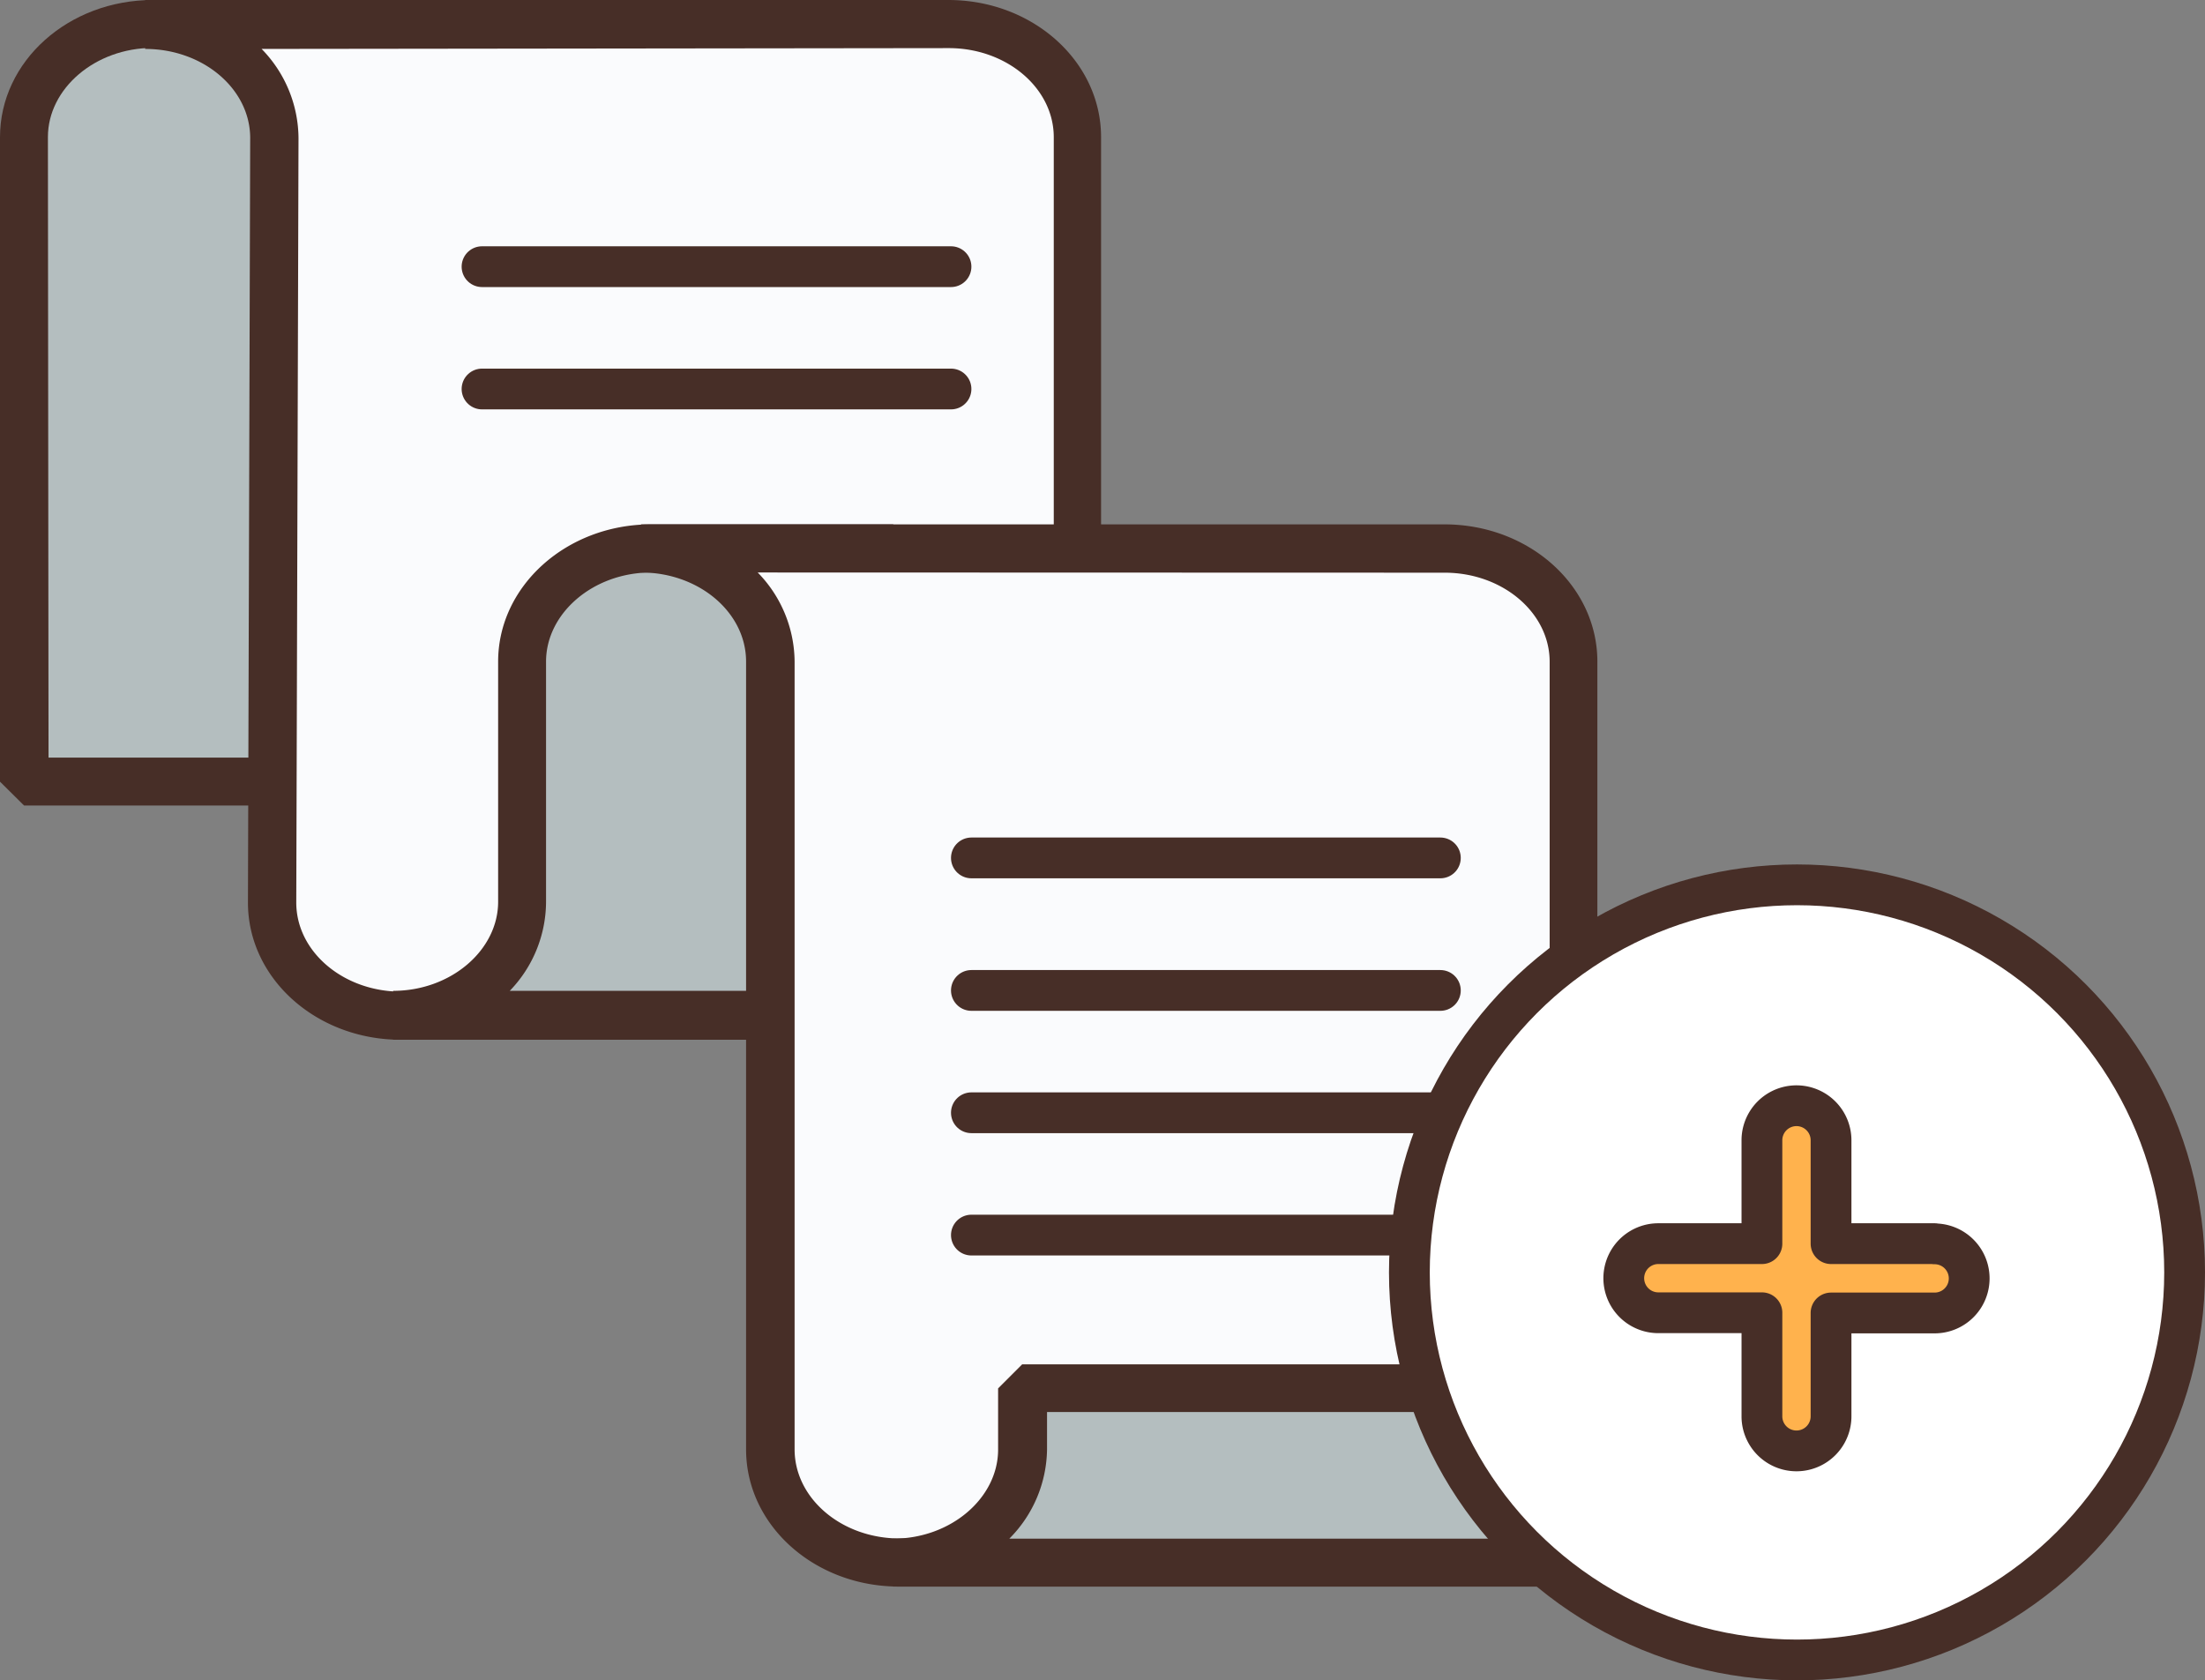 <svg xmlns="http://www.w3.org/2000/svg" viewBox="0 0 108.14 82.42"><rect x="0" y="0" width="108.14" height="82.42" fill="#808080" stroke="none"/><defs><style>.cls-1{fill:#b4bebf;}.cls-2{fill:#472e27;}.cls-3{fill:#fafbfd;}.cls-4{fill:none;}.cls-4,.cls-5,.cls-6{stroke:#472e27;stroke-linecap:round;stroke-linejoin:round;stroke-width:2px;}.cls-5{fill:#fff;}.cls-6{fill:#ffb24d;}</style></defs><title>add-info</title><g id="Layer_2" data-name="Layer 2"><g id="Isolation_Mode" data-name="Isolation Mode"><path id="_Path_" data-name="&lt;Path&gt;" class="cls-1" d="M1.18,9.74v-3C1.18,3.66,4,1.18,7.5,1.18H19.38V38.34H1.18Z"/><path id="_Compound_Path_" data-name="&lt;Compound Path&gt;" class="cls-2" d="M19.38,39.51H1.18L0,38.34V6.73C0,3,3.36,0,7.5,0H19.38l1.18,1.18V38.34Zm-17-2.35H18.2V2.35H7.5c-2.84,0-5.15,2-5.15,4.37Z"/><path id="_Path_2" data-name="&lt;Path&gt;" class="cls-3" d="M19.66,49.78c-3.49,0-6.32-2.49-6.32-5.55l.11-37.5c0-3.07-2.83-5.55-6.32-5.55H46.51c3.49,0,6.32,2.48,6.32,5.55v43Z"/><path id="_Compound_Path_2" data-name="&lt;Compound Path&gt;" class="cls-2" d="M52.83,51H19.66c-4.14,0-7.5-3-7.5-6.73l.11-37.5c0-2.41-2.31-4.37-5.15-4.37V0H46.51C50.64,0,54,3,54,6.73v43Zm-40-48.6a6.31,6.31,0,0,1,1.81,4.37l-.11,37.5c0,2.41,2.31,4.37,5.15,4.37h32V6.73c0-2.41-2.31-4.37-5.15-4.37Z"/><path id="_Path_3" data-name="&lt;Path&gt;" class="cls-1" d="M43.8,49.78V26.9H31.93c-3.49,0-6.32,2.48-6.32,5.55V44.23c0,3.07-2.83,5.55-6.32,5.55Z"/><path id="_Compound_Path_3" data-name="&lt;Compound Path&gt;" class="cls-2" d="M43.8,51H19.28V48.6c2.84,0,5.15-2,5.15-4.37V32.45c0-3.71,3.36-6.73,7.5-6.73H43.8L45,26.9V49.78ZM25,48.6H42.63V28.08H31.93c-2.84,0-5.15,2-5.15,4.37V44.23A6.31,6.31,0,0,1,25,48.6Z"/><path id="_Path_4" data-name="&lt;Path&gt;" class="cls-3" d="M31.44,26.9c3.49,0,6.32,2.48,6.32,5.55V71.09c0,3.07,2.83,5.55,6.32,5.55H77.16V32.45c0-3.07-2.83-5.55-6.32-5.55Z"/><path id="_Compound_Path_4" data-name="&lt;Compound Path&gt;" class="cls-2" d="M77.16,77.82H44.09c-4.14,0-7.5-3-7.5-6.73V32.45c0-2.41-2.31-4.37-5.15-4.37V25.72H70.84c4.14,0,7.5,3,7.5,6.73V76.64Zm-40-49.74a6.31,6.31,0,0,1,1.81,4.37V71.09c0,2.41,2.31,4.37,5.15,4.37H76v-43c0-2.41-2.31-4.37-5.15-4.37Z"/><path id="_Path_5" data-name="&lt;Path&gt;" class="cls-1" d="M89.52,68.08v3c0,3.07-2.83,5.55-6.32,5.55H43.8c3.49,0,6.32-2.48,6.32-5.55v-3Z"/><path id="_Compound_Path_5" data-name="&lt;Compound Path&gt;" class="cls-2" d="M83.19,77.82H43.8V75.47c2.84,0,5.15-2,5.15-4.37v-3l1.18-1.18H89.52l1.18,1.18v3C90.7,74.8,87.33,77.82,83.19,77.82ZM49.5,75.47h33.7c2.84,0,5.15-2,5.15-4.37V69.26h-37v1.83A6.31,6.31,0,0,1,49.5,75.47Z"/><line class="cls-4" x1="47.64" y1="42.08" x2="70.64" y2="42.08"/><line class="cls-4" x1="23.64" y1="19.08" x2="46.64" y2="19.08"/><line class="cls-4" x1="23.64" y1="13.08" x2="46.64" y2="13.08"/><line class="cls-4" x1="47.64" y1="48.58" x2="70.64" y2="48.58"/><line class="cls-4" x1="47.64" y1="54.58" x2="70.64" y2="54.58"/><line class="cls-4" x1="47.64" y1="60.58" x2="70.64" y2="60.58"/><circle class="cls-5" cx="88.13" cy="62.41" r="19.01"/><path class="cls-6" d="M94.88,61H89.8V55.93a1.69,1.69,0,0,0-3.39,0V61H81.33a1.69,1.69,0,1,0,0,3.39h5.08v5.08a1.69,1.69,0,0,0,3.39,0V64.4h5.08a1.69,1.69,0,1,0,0-3.39Z"/></g></g></svg>